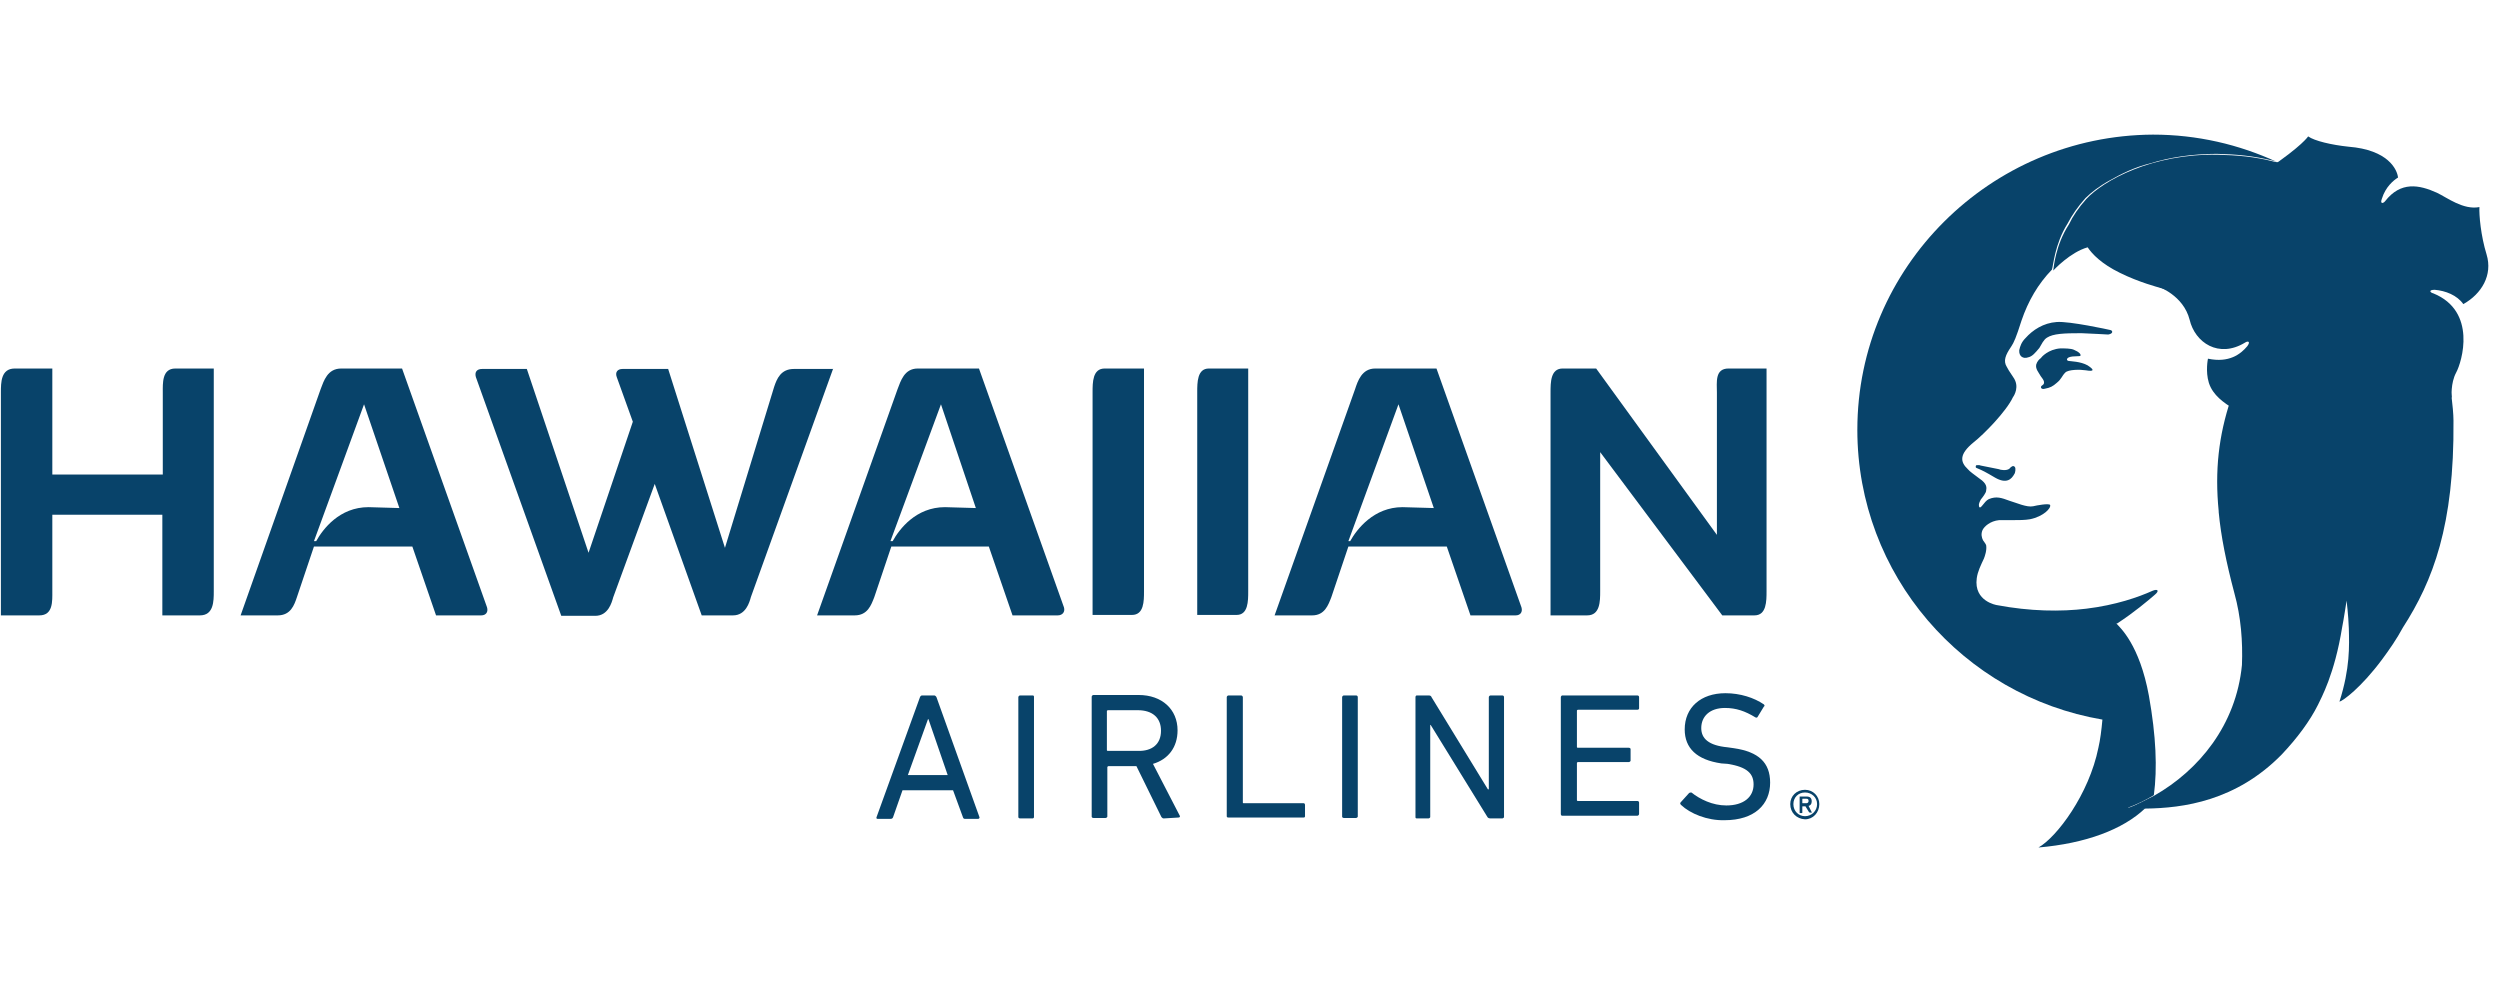 <?xml version="1.0" encoding="UTF-8"?>
<!DOCTYPE svg PUBLIC "-//W3C//DTD SVG 1.1//EN" "http://www.w3.org/Graphics/SVG/1.1/DTD/svg11.dtd">
<!-- Creator: CorelDRAW 2017 -->
<svg xmlns="http://www.w3.org/2000/svg" xml:space="preserve" width="125px" height="50px" version="1.1" shape-rendering="geometricPrecision" text-rendering="geometricPrecision" image-rendering="optimizeQuality" fill-rule="evenodd" clip-rule="evenodd"
viewBox="0 0 5586 2236"
 xmlns:xlink="http://www.w3.org/1999/xlink">
 <g id="Vrstva_x0020_1">
  <rect fill="none" width="5586" height="2236"/>
  <g id="_2724483816576">
   <g id="_2251463368176">
    <g id="Page-1">
     <g id="logo_hawaiian_airlines_logoroll">
      <g id="hawaiian_airlines_logo">
       <g id="g556">
        <g id="Group">
         <g id="g558">
          <g id="g564">
           <path id="path566" fill="#08436A" d="M4042 1791c0,-4 -2,-5 -5,-5l-8 0c-1,0 -1,0 -1,1l0 8c0,1 0,1 1,1l8 0c3,0 5,-2 5,-5l0 0zm-20 25c0,0 0,-1 0,-1l0 -33c0,-1 0,-1 0,-1l15 0c8,0 12,3 12,11 0,6 -3,9 -7,10l7 14c1,1 0,1 0,1l-4 0c-1,0 -1,-1 -2,-1l-8 -13 -6 0c-1,0 -1,0 -1,1l0 13c0,1 -1,1 -1,1l-5 0 0 -2zm39 -18c0,-15 -12,-26 -27,-26 -15,0 -26,11 -26,26 0,16 12,27 26,27 15,0 27,-12 27,-27l0 0zm-60 0c0,-18 14,-32 33,-32 18,0 32,14 32,32 0,19 -14,34 -32,34 -19,-1 -33,-15 -33,-34l0 0z"/>
          </g>
          <g id="g568">
           <path id="path570" fill="#08436A" d="M476 824l0 498c0,22 0,54 -31,54l-84 0 0 -225 -246 0 0 171c0,22 2,54 -29,54l-86 0 0 -498c0,-23 0,-54 31,-54l84 0 0 237 247 0 0 -183c0,-21 -2,-54 28,-54l86 0z"/>
          </g>
          <g id="g572">
           <path id="path574" fill="#08436A" d="M891 1136l-79 -232 -112 306 5 0c15,-27 52,-76 117,-76l69 2 0 0 0 0 0 0zm183 240l-101 0 -53 -154 -220 0 -38 113c-6,18 -14,41 -43,41l-83 0 179 -506c7,-18 15,-46 46,-46l136 0 190 534c3,10 -2,18 -13,18l0 0z"/>
          </g>
          <g id="g576">
           <path id="path578" fill="#08436A" d="M1861 824l-184 511c-3,11 -11,41 -40,41l-70 0 -105 -294 -93 254c-3,11 -11,41 -40,41l-76 0 -191 -534c-3,-11 2,-18 14,-18l100 0 138 411 99 -293 -36 -100c-4,-11 2,-18 13,-18l102 0 127 400 110 -360c6,-18 15,-40 44,-40l88 0 0 -1 0 0z"/>
          </g>
          <g id="g580">
           <path id="path582" fill="#08436A" d="M2180 1136l-78 -232 -113 306 5 0c15,-27 52,-76 117,-76l69 2 0 0 0 0 0 0zm183 240l-101 0 -53 -154 -218 0 -38 113c-7,18 -15,41 -44,41l-84 0 180 -506c7,-18 15,-46 45,-46l137 0 190 534c3,10 -3,18 -14,18l0 0z"/>
          </g>
          <g id="g584">
           <path id="path586" fill="#08436A" d="M2441 877c0,-22 0,-53 27,-53l88 0 0 424 0 74c0,22 0,53 -27,53l-88 0 0 -498z"/>
          </g>
          <g id="g588">
           <path id="path590" fill="#08436A" d="M2675 877c0,-22 0,-53 26,-53l88 0 0 415 0 83c0,22 0,53 -26,53l-88 0 0 -498 0 0z"/>
          </g>
          <g id="g592">
           <path id="path594" fill="#08436A" d="M3204 1136l-79 -232 -112 306 4 0c15,-27 53,-76 117,-76l70 2 0 0 0 0zm183 240l-101 0 -53 -154 -220 0 -38 113c-7,18 -15,41 -43,41l-84 0 180 -506c6,-18 15,-46 45,-46l137 0 190 534c3,10 -2,18 -13,18l0 0 0 0z"/>
          </g>
          <g id="g596">
           <path id="path598" fill="#08436A" d="M3948 824l0 498c0,22 0,54 -27,54l-72 0 -273 -365 0 311c0,22 0,54 -29,54l-82 0 0 -498c0,-23 0,-54 27,-54l75 0 270 372 0 -318c0,-23 -5,-54 26,-54l85 0z"/>
          </g>
          <g id="g600">
           <path id="path602" fill="#08436A" d="M2117 1733l-43 -125 -1 0 -45 125 89 0 0 0zm-62 -174c1,-2 2,-4 5,-4l27 0c2,0 4,2 5,4l96 268c1,2 -1,4 -3,4l-29 0c-3,0 -4,-1 -5,-4l-22 -60 -113 0 -21 60c-1,3 -3,4 -6,4l-29 0c-2,0 -3,-2 -2,-4l97 -268z"/>
          </g>
          <g id="g604">
           <path id="path606" fill="#08436A" d="M2275 1559c0,-2 2,-4 4,-4l28 0c3,0 3,2 3,4l0 212 0 56c0,1 -1,3 -3,3l-28 0c-3,0 -4,-2 -4,-3l0 -268z"/>
          </g>
          <g id="g608">
           <path id="path610" fill="#08436A" d="M2594 1634c0,-29 -19,-46 -52,-46l-66 0c-2,0 -3,1 -3,2l0 87c0,2 1,2 3,2l66 0c33,1 52,-16 52,-45l0 0 0 0zm6 196c-2,0 -3,-1 -5,-3l-56 -114 -62 0c-2,0 -3,2 -3,2l0 111c0,1 -2,3 -4,3l-27 0c-3,0 -4,-2 -4,-3l0 -268c0,-2 2,-4 4,-4l101 0c52,0 87,32 87,79 0,38 -21,65 -55,75l60 116c1,2 0,4 -3,4l-33 2 0 0 0 0z"/>
          </g>
          <g id="g612">
           <path id="path614" fill="#08436A" d="M2741 1559c0,-2 2,-4 4,-4l28 0c2,0 4,2 4,4l0 235c0,2 0,2 2,2l134 0c2,0 3,2 3,4l0 25c0,2 -1,3 -3,3l-168 0c-3,0 -4,-1 -4,-3l0 -266 0 0z"/>
          </g>
          <g id="g616">
           <path id="path618" fill="#08436A" d="M2999 1559c0,-2 2,-4 4,-4l27 0c3,0 4,2 4,4l0 195 0 72c0,1 -2,3 -4,3l-27 0c-3,0 -4,-2 -4,-3l0 -267z"/>
          </g>
          <g id="g620">
           <path id="path622" fill="#08436A" d="M3163 1559c0,-2 1,-4 3,-4l26 0c4,0 6,1 7,4l126 206 2 0 0 -206c0,-2 2,-4 4,-4l26 0c3,0 4,2 4,4l0 268c0,1 -2,3 -4,3l-26 0c-3,0 -6,-1 -7,-3l-127 -206 -1 0 0 206c0,1 -2,3 -4,3l-26 0c-3,0 -3,-2 -3,-3l0 -268 0 0z"/>
          </g>
          <g id="g624">
           <path id="path626" fill="#08436A" d="M3488 1559c0,-2 2,-4 3,-4l168 0c3,0 4,2 4,4l0 25c0,2 -2,3 -4,3l-132 0c-2,0 -3,1 -3,2l0 81c0,2 1,2 3,2l113 0c3,0 4,2 4,3l0 26c0,1 -2,3 -4,3l-113 0c-2,0 -3,1 -3,2l0 83c0,2 1,2 3,2l132 0c3,0 4,2 4,4l0 25c0,2 -2,4 -4,4l-168 0c-2,0 -3,-2 -3,-4l0 -261z"/>
          </g>
          <g id="g628">
           <path id="path630" fill="#08436A" d="M3757 1800c-2,-2 -3,-4 -1,-6l19 -21c2,-1 3,-1 5,-1 19,15 47,29 78,29 39,0 61,-19 61,-47 0,-24 -14,-39 -58,-46l-14 -1c-55,-8 -82,-34 -82,-76 0,-49 36,-81 91,-81 33,0 64,10 86,25 2,2 2,4 0,5l-14 23c-1,2 -3,2 -5,1 -23,-14 -43,-21 -68,-21 -34,0 -53,19 -53,45 0,23 16,39 59,43l14 2c55,8 81,32 81,77 0,48 -34,84 -102,84 -39,1 -77,-15 -97,-34l0 0z"/>
          </g>
         </g>
        </g>
       </g>
       <g id="Group_1_">
        <g id="g638">
         <g id="g644">
          <g id="g646">
           <g>
            <path id="path656" fill="#08436A" d="M4151 961c0,325 237,595 548,648l0 0c-2,23 -5,46 -9,63l0 0c-21,104 -93,200 -134,223l0 0c105,-9 189,-40 239,-88l0 0 0 0c-4,0 -37,-1 -39,-1l0 0c19,-7 40,-17 58,-28l0 0 0 0 0 0 0 0 0 0 0 0 0 0c8,-60 5,-132 -11,-222l0 0c-21,-115 -65,-153 -72,-161l0 0c-1,-1 -1,-1 -1,-1l0 0c0,0 1,0 2,0l0 0c37,-24 69,-51 84,-64l0 0c11,-9 7,-14 -5,-9l0 0c-31,14 -82,32 -148,40l0 0c-57,7 -126,6 -200,-8l0 0c0,0 -52,-8 -45,-60l0 0c2,-15 9,-29 16,-44l0 0c2,-5 7,-19 5,-30l0 0c-1,-3 -5,-8 -7,-11l0 0c-3,-6 -5,-14 -1,-23l0 0c4,-8 17,-20 37,-22l0 0c9,0 19,0 30,0l0 0c14,0 28,0 39,-2l0 0c30,-6 48,-25 45,-32l0 0c-3,-4 -30,1 -38,3l0 0c-14,3 -38,-8 -52,-12l0 0c-19,-7 -30,-11 -47,-4l0 0c-11,5 -19,26 -22,16l0 0c-1,-5 1,-9 4,-15l0 0c4,-5 12,-15 12,-20l0 0c1,-6 3,-15 -15,-27l0 0c-13,-10 -21,-15 -26,-21l0 0c-17,-16 -20,-33 13,-60l0 0c23,-18 73,-69 88,-101l0 0c3,-4 15,-24 1,-44l0 0c-10,-15 -12,-18 -15,-24l0 0c-8,-13 -3,-26 10,-45l0 0c6,-9 11,-20 23,-58l0 0c15,-44 37,-82 68,-114l0 0 0 0c3,-7 6,-57 35,-103l0 0c10,-19 23,-38 40,-57l0 0c12,-12 31,-27 55,-40l0 0c25,-14 54,-29 91,-38l0 0c42,-13 92,-21 148,-21l0 0c42,1 81,4 128,16l0 0 0 0 0 0c0,0 3,1 6,2l0 0c-85,-39 -178,-61 -277,-61l0 0c-364,2 -661,297 -661,660l0 0zm265 81c-1,3 0,4 3,5l0 0c12,5 18,8 40,21l0 0c26,15 37,3 43,-8l0 0c2,-2 4,-13 1,-16l0 0c-3,-4 -8,-1 -12,4l0 0c-6,5 -20,3 -24,1l0 0c-5,-1 -26,-5 -40,-8l0 0c-2,-1 -4,-1 -6,-1l0 0c-3,0 -5,0 -5,2z"/>
           </g>
          </g>
         </g>
        </g>
        <g id="g660">
         <g id="g666">
          <path id="path668" fill="#08436A" d="M4717 738c-4,-1 -91,-20 -120,-18 -30,2 -54,18 -70,36 -9,9 -12,18 -14,27 -1,14 9,20 20,16 9,-2 15,-9 25,-21 5,-8 9,-18 17,-23 14,-9 38,-10 77,-10 30,1 55,3 60,3 12,-2 10,-9 5,-10l0 0z"/>
         </g>
         <g id="g670">
          <path id="path672" fill="#08436A" d="M4666 817c-16,-9 -38,-9 -43,-10 -4,-1 -5,-5 1,-8 10,-4 26,-1 26,-4 1,-3 -3,-8 -15,-13 -7,-3 -20,-3 -30,-3 -27,2 -42,19 -44,22 -3,2 -8,7 -10,14 -2,10 5,17 10,26 3,4 6,8 7,11 1,4 1,7 -4,10 -5,3 -2,10 7,7 11,-2 17,-5 26,-13 11,-9 11,-15 19,-23 7,-7 33,-7 46,-5 17,3 21,0 4,-11l0 0z"/>
         </g>
         <g id="g674">
          <path id="path676" fill="#08436A" d="M5484 941c0,-30 -9,-88 -10,-100 -4,-36 -12,-84 -40,-153 -30,-74 -55,-126 -129,-199 -87,-84 -190,-119 -214,-126 -4,-1 -6,-1 -6,-1l0 0c-46,-12 -86,-15 -128,-16 -147,-3 -256,58 -294,99 -17,19 -30,38 -39,57 -30,46 -34,97 -35,103l0 0c2,-2 38,-41 77,-52 10,15 31,37 72,57 42,21 88,33 88,33 0,0 57,17 116,36 46,17 94,76 94,88 0,26 -25,50 -50,126 -27,81 -36,159 -27,250 0,0 0,0 0,1l0 1c5,54 17,113 35,181l0 0c15,54 19,109 17,161 -13,134 -96,235 -196,292l0 0 0 0c-20,10 -38,20 -59,28 3,0 36,1 39,1 85,-1 203,-17 305,-121 35,-37 63,-75 81,-111 7,-15 37,-68 54,-173 3,-14 10,-60 10,-60 0,0 4,33 5,62 1,39 3,89 -21,164 8,-2 48,-31 95,-94 17,-23 33,-46 47,-72 67,-104 115,-228 113,-462l0 0z"/>
         </g>
         <g id="g678">
          <g>
           <path id="path680" fill="#08436A" d="M5119 710c-1,5 1,6 6,3 18,-15 48,-36 89,-44 50,-9 77,-33 91,-59 8,-17 14,-46 38,-63 8,-5 0,-7 -6,-6 -6,1 -39,10 -60,32 -15,-15 -14,-35 -11,-47 0,-4 -3,-6 -7,-3 -16,13 -27,30 -31,42 0,0 -13,-10 -5,-31 1,-4 -2,-3 -3,-2 -23,17 -21,42 -21,45 0,0 -24,-13 -59,-18 -6,-23 -45,-29 -52,-5 -5,21 32,38 48,20 0,0 51,6 95,49 5,5 6,9 3,11 -2,1 -9,-2 -17,-8 -9,-6 -70,-45 -123,-18 -3,0 -3,3 -1,3 10,3 32,11 38,25 -15,4 -37,12 -54,46 -4,9 1,10 6,6 5,-4 39,-21 51,-20 1,3 -11,18 -15,42l0 0 0 0zm423 -247c-1,17 3,64 16,106 14,46 -11,88 -52,111 -14,-20 -40,-30 -64,-32 -14,0 -11,6 -3,8 98,40 64,153 51,177 -13,24 -10,56 -10,56 -30,-9 -58,-3 -83,1 -48,8 -81,-1 -107,-12 -20,-9 -51,-30 -56,-68 -1,-8 -6,-12 -9,0 -4,24 0,52 15,69 -17,88 -193,82 -193,82 -12,-38 -92,-49 -110,-105 -8,-26 -2,-54 -2,-54 47,10 73,-10 88,-28 8,-11 1,-12 -5,-8 -59,36 -112,0 -124,-51 -14,-55 -70,-74 -70,-74 40,-25 29,-68 50,-104 55,-95 134,-67 134,-67 7,23 30,40 53,46 13,3 12,-3 6,-8 -56,-39 -42,-102 2,-130 77,-52 90,-73 90,-73 14,10 52,19 90,23 89,7 109,51 111,69 -10,6 -28,21 -36,47 -5,13 3,11 7,6 35,-45 76,-37 116,-19 23,11 59,39 95,32l0 0z"/>
          </g>
         </g>
        </g>
       </g>
      </g>
     </g>
    </g>
   </g>
  </g>
 </g>
</svg>
